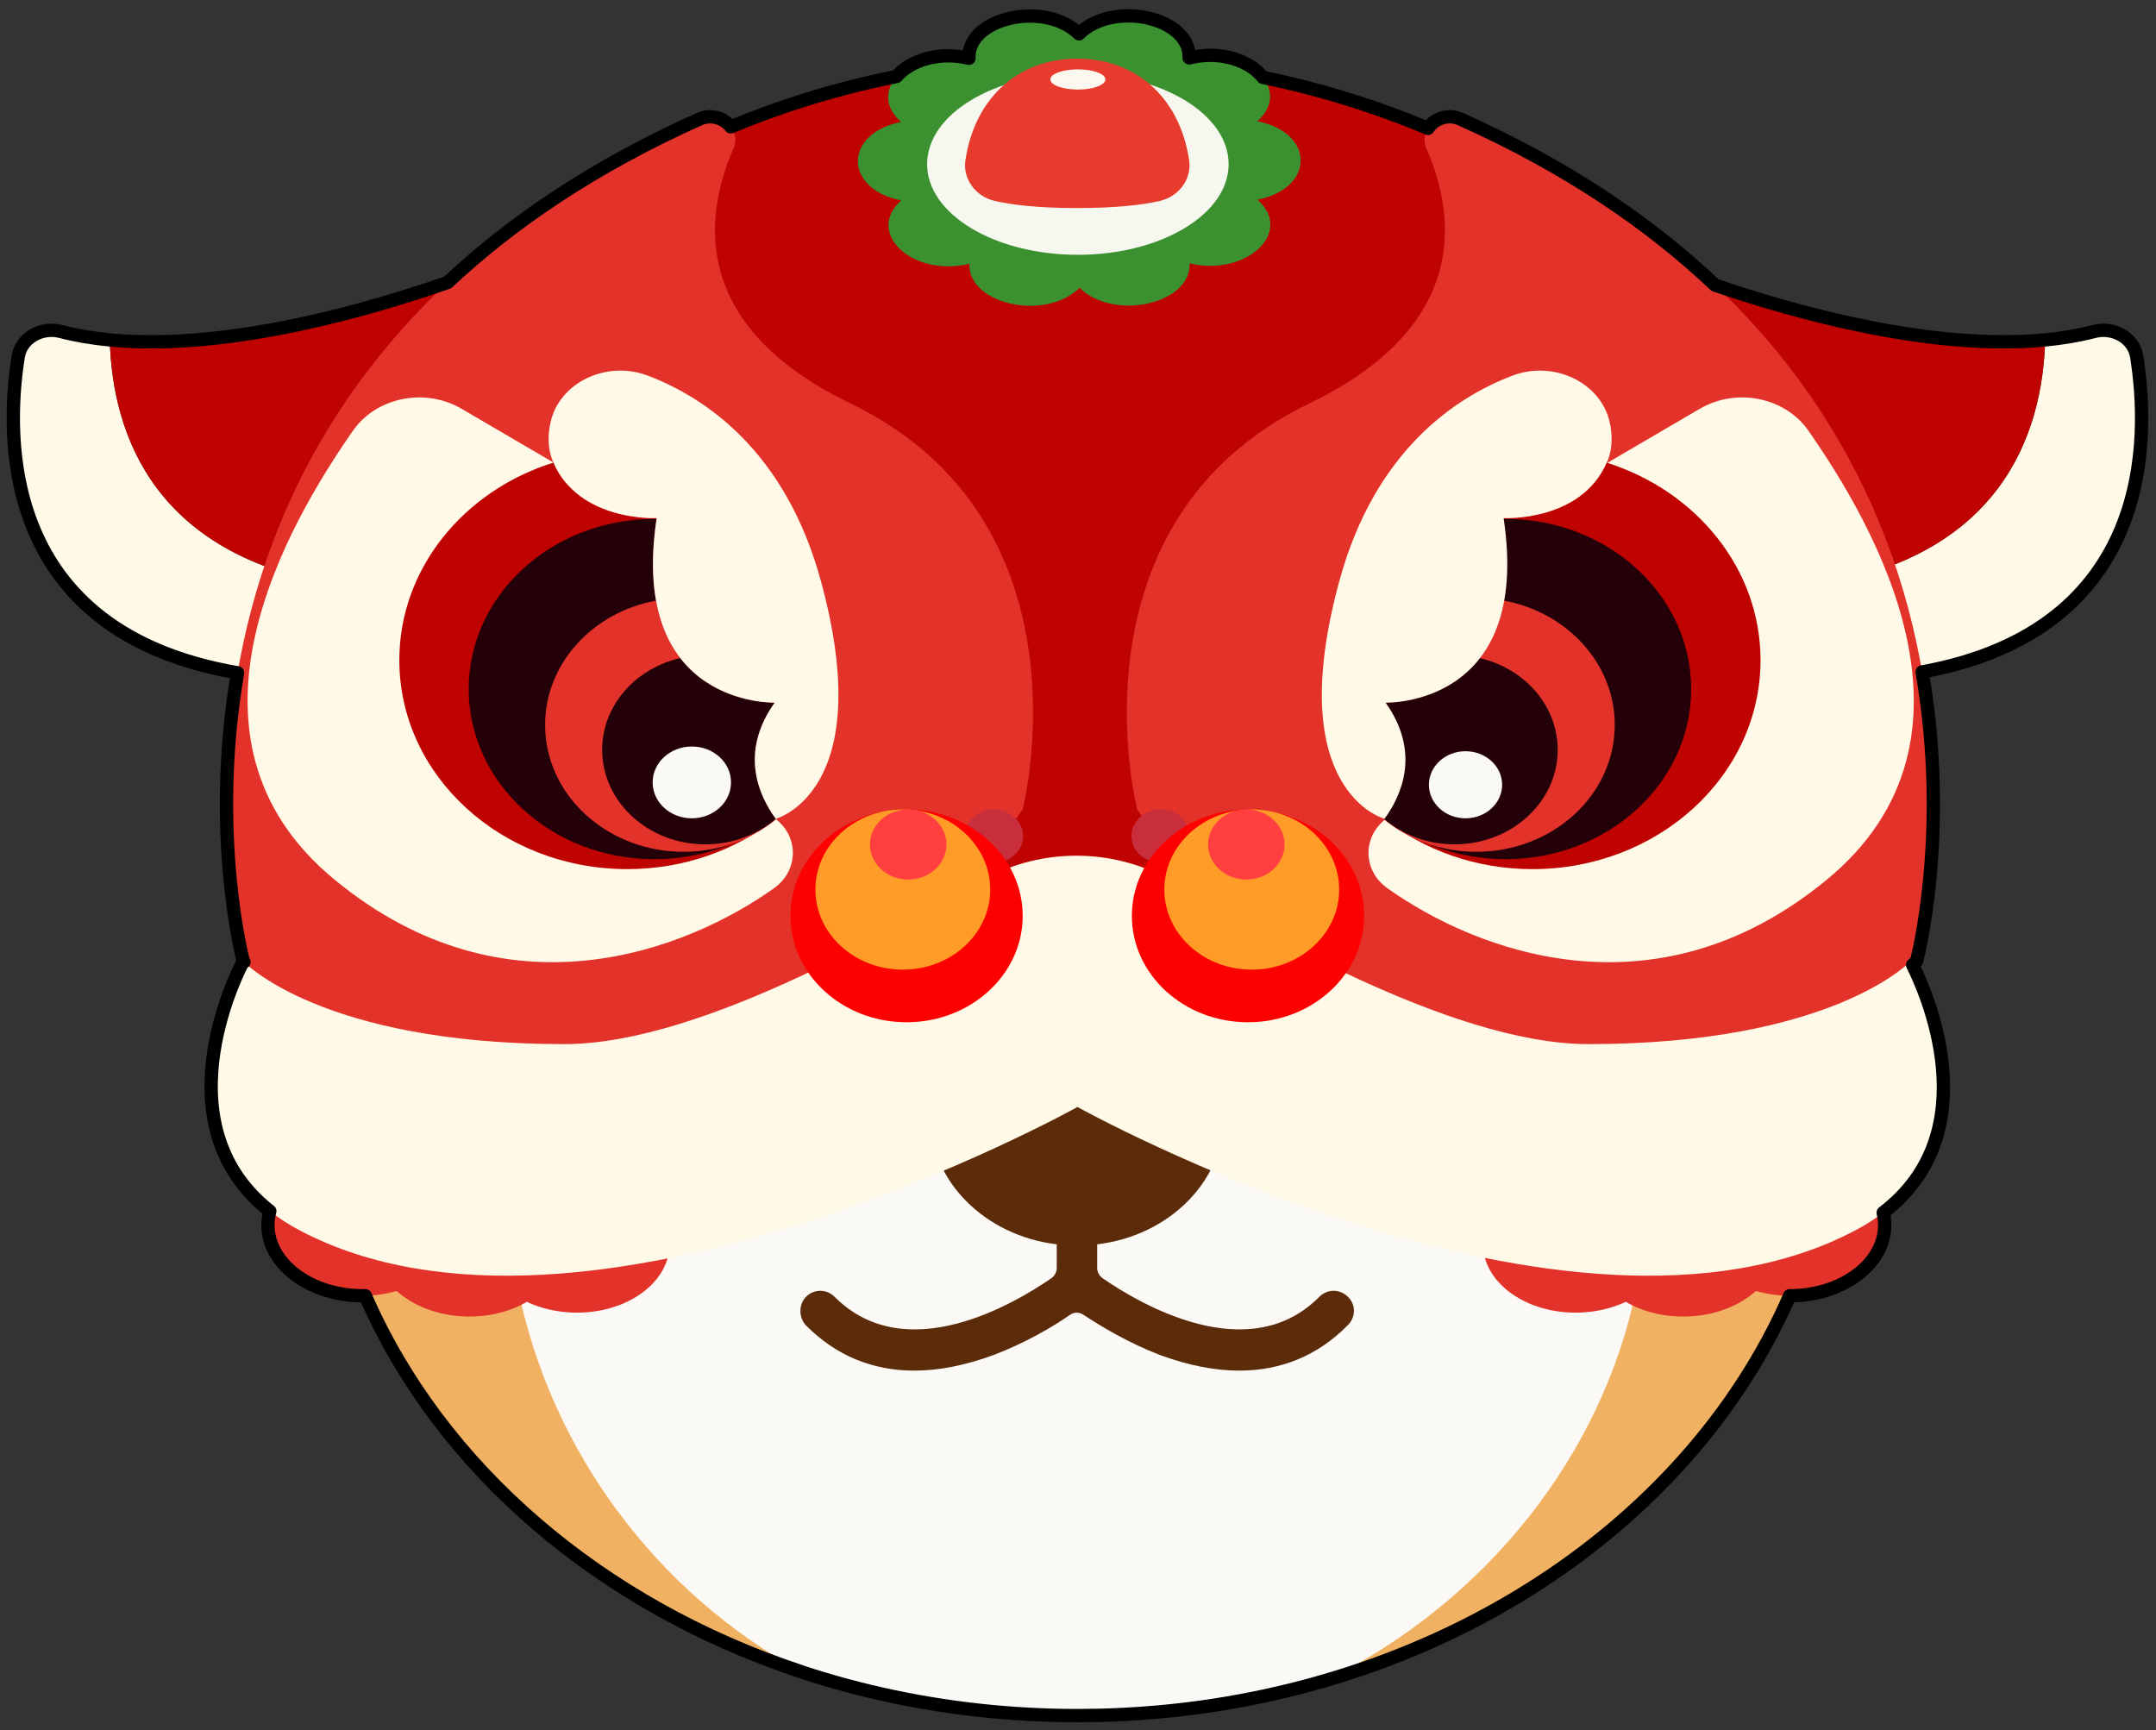 <svg xmlns="http://www.w3.org/2000/svg" width="162" height="130" viewBox="0 0 162 130">
    <rect x="0" y="0" width="162" height="130" fill="#333333" stroke="none"/>
    <g fill="none" fill-rule="evenodd">
        <g>
            <g>
                <path fill="#F1B162" d="M136.97 79.703c0 26.621-25.523 48.202-57.008 48.202-31.485 0-57.008-21.58-57.008-48.202S48.477 31.5 79.962 31.5c31.485 0 57.008 21.58 57.008 48.203" transform="translate(-12 -163) translate(13 164)"/>
                <path fill="#FBF9F5" d="M122.736 88.962c.125 2.36-.18 4.632-.765 6.773-2.563 12.69-11.422 23.633-23.246 29.488-5.883 1.736-12.204 2.682-18.788 2.682-7.296 0-14.27-1.162-20.682-3.272-10.94-5.981-18.873-16.621-21.352-28.9-.585-2.139-.89-4.41-.765-6.768l.095-1.123c.49-4.408 2.524-9.092 7.06-13.775 18.63-19.24 35.65 5.728 35.65 5.728s17.051-24.967 35.652-5.728c4.528 4.683 6.558 9.367 7.047 13.775l.094 1.12z" transform="translate(-12 -163) translate(13 164)"/>
                <path fill="#5C2C0A" d="M63.993 68.298c0 3.412-2.747 6.178-6.135 6.178s-6.134-2.766-6.134-6.178c0-3.413 2.746-6.18 6.134-6.18 3.388 0 6.135 2.767 6.135 6.18M108.15 68.298c0 3.412-2.746 6.178-6.135 6.178-3.388 0-6.135-2.766-6.135-6.178 0-3.413 2.747-6.18 6.135-6.18 3.389 0 6.135 2.767 6.135 6.18" transform="translate(-12 -163) translate(13 164)"/>
                <path fill="#FAFAFA" d="M57.926 63.064c.59 0 1.07.483 1.07 1.078 0 .595-.48 1.077-1.07 1.077-.59 0-1.07-.482-1.07-1.077s.48-1.078 1.07-1.078M101.846 63.064c.59 0 1.07.483 1.07 1.078 0 .595-.48 1.077-1.07 1.077-.591 0-1.07-.482-1.07-1.077s.479-1.078 1.07-1.078" transform="translate(-12 -163) translate(13 164)"/>
                <path fill="#FBF9F5" d="M58.88 53.352c1.245-1.255 3.709-.81 5.5.995 1.793 1.806 2.236 4.287.99 5.542-1.247 1.255-3.71.81-5.502-.996-1.793-1.805-2.235-4.286-.989-5.541M96.248 54.347c1.792-1.805 4.255-2.25 5.501-.996 1.247 1.255.804 3.737-.988 5.542-1.793 1.805-4.256 2.25-5.502.995-1.246-1.255-.804-3.736.989-5.541" transform="translate(-12 -163) translate(13 164)"/>
                <path fill="#5C2C0A" d="M100.285 96.445c-.608-.612-1.55-.612-2.158 0-5.319 5.357-13.494.52-16.29-1.408-.244-.184-.396-.46-.396-.765V92.496c5.41-.643 9.544-4.745 9.544-9.704 0-5.418-4.954-9.795-11.063-9.795-6.11 0-11.064 4.377-11.064 9.795 0 4.96 4.164 9.061 9.544 9.704V94.272c0 .306-.152.581-.395.765-2.796 1.928-10.942 6.765-16.291 1.408-.578-.582-1.49-.612-2.097-.061-.638.581-.638 1.653 0 2.265 2.219 2.204 4.924 3.337 8.084 3.337 1.854 0 3.83-.398 5.927-1.163 2.432-.919 4.498-2.143 5.775-3.031.304-.214.699-.214 1.003 0 1.307.857 3.374 2.112 5.775 3.03 2.097.766 4.072 1.164 5.926 1.164 3.161 0 5.897-1.133 8.115-3.367.669-.613.669-1.592.061-2.174" transform="translate(-12 -163) translate(13 164)"/>
                <path fill="#FFF9E8" d="M7.246 24.54c-1.27-.123-2.501-.328-3.672-.631C2.1 23.527.591 24.4.37 25.79-.698 32.517-.993 49.21 22.136 50.08l3.184-6.97C10.588 41.122 7.448 31.647 7.246 24.54" transform="translate(-12 -163) translate(13 164)"/>
                <path fill="#BE0301" d="M7.246 24.54c.202 7.107 3.342 16.582 18.074 18.57l11.107-24.314S19.88 25.759 7.246 24.539" transform="translate(-12 -163) translate(13 164)"/>
                <path fill="#FFF9E8" d="M152.673 24.54c1.27-.123 2.501-.328 3.672-.631 1.476-.382 2.983.491 3.204 1.881 1.069 6.727 1.363 23.42-21.766 24.29l-3.184-6.97c14.733-1.988 17.872-11.463 18.074-18.57" transform="translate(-12 -163) translate(13 164)"/>
                <path fill="#BE0301" d="M152.673 24.54c-.202 7.107-3.341 16.582-18.074 18.57l-11.106-24.314s16.546 6.963 29.18 5.743" transform="translate(-12 -163) translate(13 164)"/>
                <path fill="#E3322A" d="M42.429 87.137c-1.71-.04-3.291.377-4.532 1.105-1.034-.485-2.246-.779-3.55-.81-.982-.023-1.922.105-2.779.356-1.26-1.13-3.135-1.87-5.249-1.92-3.887-.093-7.104 2.18-7.186 5.077-.082 2.897 3.003 5.32 6.89 5.412.983.023 1.923-.106 2.78-.356 1.259 1.13 3.134 1.87 5.249 1.92 1.71.04 3.291-.377 4.532-1.104 1.034.485 2.246.778 3.549.81 3.887.091 7.105-2.182 7.186-5.079.082-2.896-3.003-5.32-6.89-5.411M117.316 87.137c1.71-.04 3.291.377 4.532 1.105 1.034-.485 2.246-.779 3.55-.81.982-.023 1.922.105 2.779.356 1.26-1.13 3.135-1.87 5.249-1.92 3.887-.093 7.104 2.18 7.186 5.077.082 2.897-3.003 5.32-6.89 5.412-.983.023-1.923-.106-2.78-.356-1.259 1.13-3.134 1.87-5.249 1.92-1.71.04-3.291-.377-4.532-1.104-1.034.485-2.246.778-3.549.81-3.887.091-7.105-2.182-7.186-5.079-.082-2.896 3.003-5.32 6.89-5.411" transform="translate(-12 -163) translate(13 164)"/>
                <path fill="#BE0301" d="M140.816 78.666c1.77-5.342 2.462-11.379 2.462-17.25 0-32.04-28.347-58.012-63.316-58.012-34.968 0-63.316 25.972-63.316 58.011 0 6.008.614 11.802 2.464 17.251h121.706z" transform="translate(-12 -163) translate(13 164)"/>
                <path fill="#E3322A" d="M108.764 7.957c-1.563-.7-3.227.738-2.58 2.217 2.195 5.008 3.304 13.297-8.81 19.144-18.46 8.91-12.928 30.504-12.928 30.504L95.15 74.678l33.936 9.518 13.926-12.973S154.39 28.42 108.764 7.957M51.526 7.957c1.563-.7 3.227.738 2.58 2.217-2.195 5.008-3.304 13.297 8.81 19.144 18.46 8.91 12.928 30.504 12.928 30.504L65.14 74.678l-33.936 9.518-13.926-12.973S5.901 28.42 51.526 7.957" transform="translate(-12 -163) translate(13 164)"/>
                <path fill="#FFF9E8" d="M142.565 71.223s-5.843 6.23-24.215 6.23c-10.621 0-25.86-9.318-31.708-12.47-4.172-2.25-9.356-2.25-13.528 0-5.847 3.152-21.086 12.47-31.708 12.47-18.372 0-24.127-6.23-24.127-6.23s-7.628 13.953 4.237 20.223c21.467 11.345 58.446-9.269 58.446-9.269s36.979 20.614 58.446 9.27c11.865-6.271 4.157-20.224 4.157-20.224" transform="translate(-12 -163) translate(13 164)"/>
                <path fill="#C82E3C" d="M75.874 61.82c0 1.103-.976 1.998-2.181 1.998s-2.182-.895-2.182-1.999c0-1.103.977-1.998 2.182-1.998s2.181.895 2.181 1.998M88.38 61.82c0 1.103-.976 1.998-2.181 1.998s-2.181-.895-2.181-1.999c0-1.103.976-1.998 2.181-1.998s2.181.895 2.181 1.998" transform="translate(-12 -163) translate(13 164)"/>
                <path fill="#FD0000" d="M75.844 67.815c0 4.415-3.907 7.995-8.725 7.995-4.82 0-8.726-3.58-8.726-7.995s3.907-7.994 8.726-7.994c4.818 0 8.725 3.58 8.725 7.994" transform="translate(-12 -163) translate(13 164)"/>
                <path fill="#FF9C28" d="M73.405 65.84c0 3.323-2.94 6.017-6.568 6.017-3.628 0-6.569-2.694-6.569-6.018s2.941-6.018 6.569-6.018 6.568 2.694 6.568 6.018" transform="translate(-12 -163) translate(13 164)"/>
                <path fill="#FD0000" d="M101.499 67.815c0 4.415-3.907 7.995-8.726 7.995-4.819 0-8.725-3.58-8.725-7.995s3.906-7.994 8.725-7.994c4.82 0 8.726 3.58 8.726 7.994" transform="translate(-12 -163) translate(13 164)"/>
                <path fill="#FF9C28" d="M99.624 65.84c0 3.323-2.941 6.017-6.569 6.017s-6.569-2.694-6.569-6.018 2.941-6.018 6.569-6.018 6.569 2.694 6.569 6.018" transform="translate(-12 -163) translate(13 164)"/>
                <path fill="#FF3F40" d="M70.117 62.455c0 1.454-1.287 2.633-2.874 2.633-1.588 0-2.874-1.179-2.874-2.633 0-1.455 1.286-2.634 2.874-2.634 1.587 0 2.874 1.179 2.874 2.634M95.523 62.455c0 1.454-1.287 2.633-2.874 2.633-1.588 0-2.875-1.179-2.875-2.633 0-1.455 1.287-2.634 2.875-2.634 1.587 0 2.874 1.179 2.874 2.634" transform="translate(-12 -163) translate(13 164)"/>
                <path fill="#3B9130" d="M80.117 20.626c-2.549 2.534-8.393 1.258-8.275-1.806-4.257 1.036-7.875-2.327-5.124-4.761-4.338-.858-4.348-5.023-.013-5.898-2.763-2.423.84-5.8 5.1-4.78-.131-3.065 5.707-4.363 8.268-1.84 2.55-2.533 8.394-1.257 8.276 1.807 4.257-1.036 7.875 2.327 5.123 4.761 4.339.858 4.348 5.023.014 5.898 2.763 2.423-.84 5.8-5.101 4.78.132 3.064-5.707 4.363-8.268 1.839" transform="translate(-12 -163) translate(13 164)"/>
                <path fill="#F6F7EE" d="M91.318 11.333c0 3.762-5.072 6.812-11.328 6.812-6.256 0-11.328-3.05-11.328-6.812 0-3.763 5.072-6.813 11.328-6.813 6.256 0 11.328 3.05 11.328 6.813" transform="translate(-12 -163) translate(13 164)"/>
                <path fill="#E73B2E" d="M88.35 11.026c.214 1.405-.748 2.744-2.226 3.077-1.287.29-3.24.53-6.179.53s-4.892-.24-6.178-.53c-1.479-.332-2.44-1.672-2.226-3.076.755-4.94 4.23-7.623 8.404-7.623 4.174 0 7.65 2.684 8.405 7.622" transform="translate(-12 -163) translate(13 164)"/>
                <path fill="#FFF9E8" d="M40.591 33.755l-6.904-4.038c-2.75-1.61-6.408-.878-8.164 1.643-4.84 6.945-14.338 23.058-1.395 33.728 13.005 10.722 26.555 5.262 33.035.647 1.727-1.23 1.9-3.56.367-4.989l-.236-.218-16.703-26.773zM119.813 33.755l6.904-4.038c2.75-1.61 6.408-.878 8.165 1.643 4.84 6.945 14.338 23.058 1.395 33.728-13.006 10.722-26.555 5.262-33.036.647-1.727-1.23-1.9-3.56-.366-4.989l.235-.218 16.703-26.773z" transform="translate(-12 -163) translate(13 164)"/>
                <path fill="#BE0301" d="M57.21 51.794s-11.016.346-8.87-13.866c0 0-5.815.303-7.749-4.173-6.738 2.113-11.585 7.962-11.585 14.851 0 8.67 7.67 15.698 17.133 15.698 4.259 0 8.152-1.428 11.15-3.785-1.276-1.74-2.748-4.978-.079-8.725" transform="translate(-12 -163) translate(13 164)"/>
                <path fill="#240009" d="M57.21 51.794s-10.98.343-8.88-13.8c-.054 0-.107-.003-.16-.003-7.707 0-13.954 5.724-13.954 12.785 0 7.06 6.247 12.783 13.953 12.783 3.472 0 6.645-1.164 9.086-3.085-1.267-1.752-2.69-4.966-.045-8.68" transform="translate(-12 -163) translate(13 164)"/>
                <path fill="#E3322A" d="M57.21 51.794s-7.499.234-8.917-7.667c-4.754.879-8.334 4.727-8.334 9.342 0 5.265 4.658 9.532 10.403 9.532 2.674 0 5.112-.925 6.955-2.443-1.282-1.732-2.795-4.99-.107-8.764" transform="translate(-12 -163) translate(13 164)"/>
                <path fill="#240009" d="M57.21 51.794s-4.397.136-7.094-3.347c-3.371.772-5.87 3.564-5.87 6.892 0 3.923 3.472 7.104 7.755 7.104 2.047 0 3.908-.728 5.293-1.915-1.276-1.739-2.757-4.981-.084-8.734" transform="translate(-12 -163) translate(13 164)"/>
                <path fill="#BE0301" d="M103.08 51.794s11.016.346 8.87-13.866c0 0 5.815.303 7.749-4.173 6.738 2.113 11.585 7.962 11.585 14.851 0 8.67-7.67 15.698-17.133 15.698-4.259 0-8.152-1.428-11.15-3.785 1.276-1.74 2.748-4.978.079-8.725" transform="translate(-12 -163) translate(13 164)"/>
                <path fill="#240009" d="M103.08 51.794s10.98.343 8.88-13.8c.054 0 .107-.003.16-.003 7.707 0 13.954 5.724 13.954 12.785 0 7.06-6.247 12.783-13.953 12.783-3.472 0-6.644-1.164-9.086-3.085 1.267-1.752 2.69-4.966.045-8.68" transform="translate(-12 -163) translate(13 164)"/>
                <path fill="#E3322A" d="M103.08 51.794s7.498.234 8.917-7.667c4.754.879 8.334 4.727 8.334 9.342 0 5.265-4.658 9.532-10.404 9.532-2.673 0-5.11-.925-6.954-2.443 1.282-1.732 2.795-4.99.107-8.764" transform="translate(-12 -163) translate(13 164)"/>
                <path fill="#240009" d="M103.08 51.794s4.397.136 7.094-3.347c3.371.772 5.87 3.564 5.87 6.892 0 3.923-3.472 7.104-7.755 7.104-2.047 0-3.908-.728-5.293-1.915 1.276-1.739 2.757-4.981.084-8.734" transform="translate(-12 -163) translate(13 164)"/>
                <path fill="#FBF9F5" d="M53.929 57.788c0 1.49-1.319 2.698-2.945 2.698s-2.945-1.208-2.945-2.698 1.319-2.698 2.945-2.698 2.945 1.208 2.945 2.698M111.869 57.966c0 1.392-1.232 2.52-2.752 2.52-1.52 0-2.751-1.128-2.751-2.52 0-1.392 1.232-2.52 2.751-2.52 1.52 0 2.752 1.128 2.752 2.52" transform="translate(-12 -163) translate(13 164)"/>
                <path fill="#FFF9E8" d="M57.289 60.52c-1.276-1.741-2.748-4.98-.079-8.726 0 0-11.016.346-8.87-13.866 0 0-5.815.303-7.749-4.173 0 0-.657-1.162-.215-3.062.696-2.994 4.231-4.64 7.316-3.463 4.242 1.618 10.31 5.61 12.987 15.414 4.33 15.86-3.39 17.875-3.39 17.875M103.03 60.52c1.276-1.741 2.748-4.98.079-8.726 0 0 11.016.346 8.87-13.866 0 0 5.815.303 7.749-4.173 0 0 .657-1.162.215-3.062-.696-2.994-4.231-4.64-7.316-3.463-4.243 1.618-10.31 5.61-12.987 15.414-4.33 15.86 3.39 17.875 3.39 17.875" transform="translate(-12 -163) translate(13 164)"/>
                <path fill="#FDF8EF" d="M82.06 4.97c0 .419-.926.759-2.069.759-1.143 0-2.07-.34-2.07-.759s.927-.758 2.07-.758c1.143 0 2.07.34 2.07.758" transform="translate(-12 -163) translate(13 164)"/>
                <path stroke="#000" stroke-linejoin="round" d="M88.35 3.348c2.386-.58 4.571.221 5.546 1.467 4.318.887 8.469 2.18 12.403 3.83.465-.725 1.485-1.128 2.465-.688 7.996 3.586 14.242 7.859 19.105 12.467 5.764 1.977 16.193 4.947 24.804 4.115 1.27-.122 2.501-.327 3.672-.63 1.476-.382 2.983.491 3.204 1.881.973 6.127 1.304 20.522-16.121 23.698 2.115 12.21-.417 21.735-.417 21.735h0l-.3.28c.933 1.856 5.796 12.5-2.21 18.614.065.268.103.545.111.828.082 2.897-3.003 5.32-6.89 5.412h-.247c-7.724 17.74-27.434 30.578-50.827 31.496l-.277.009c-.2.008-.401.014-.602.02-.087 0-.173.003-.26.005-.514.012-1.03.018-1.547.018h-.025 0c-1.24 0-2.47-.033-3.69-.1l-.114-.007c-.572-.03-1.14-.07-1.706-.116l-.155-.014c-.254-.02-.508-.042-.76-.066-.039-.006-.077-.01-.115-.013-4.932-.475-9.673-1.485-14.142-2.956l-.03-.016c-15.15-5.005-27.147-15.331-32.777-28.261l-.058.002h0l-.367-.001c-3.887-.092-6.972-2.515-6.89-5.412.009-.323.057-.638.14-.943-8.577-6.738-1.994-18.779-1.994-18.779l.054.056-.002-.007-.052-.049s-2.523-9.491-.429-21.672C-.939 46.508-.61 31.959.37 25.791c.22-1.39 1.729-2.264 3.204-1.882 1.17.303 2.402.508 3.672.63h0l.38.035c8.837.735 19.467-2.413 25.013-4.352 4.828-4.531 11.008-8.731 18.887-12.265.926-.415 1.888-.079 2.383.572 3.951-1.638 8.12-2.915 12.455-3.784 1.014-1.178 3.131-1.917 5.442-1.365-.132-3.064 5.706-4.362 8.267-1.838 2.55-2.534 8.394-1.258 8.276 1.806z" transform="translate(-12 -163) translate(13 164)"/>
            </g>
        </g>
    </g>
</svg>
